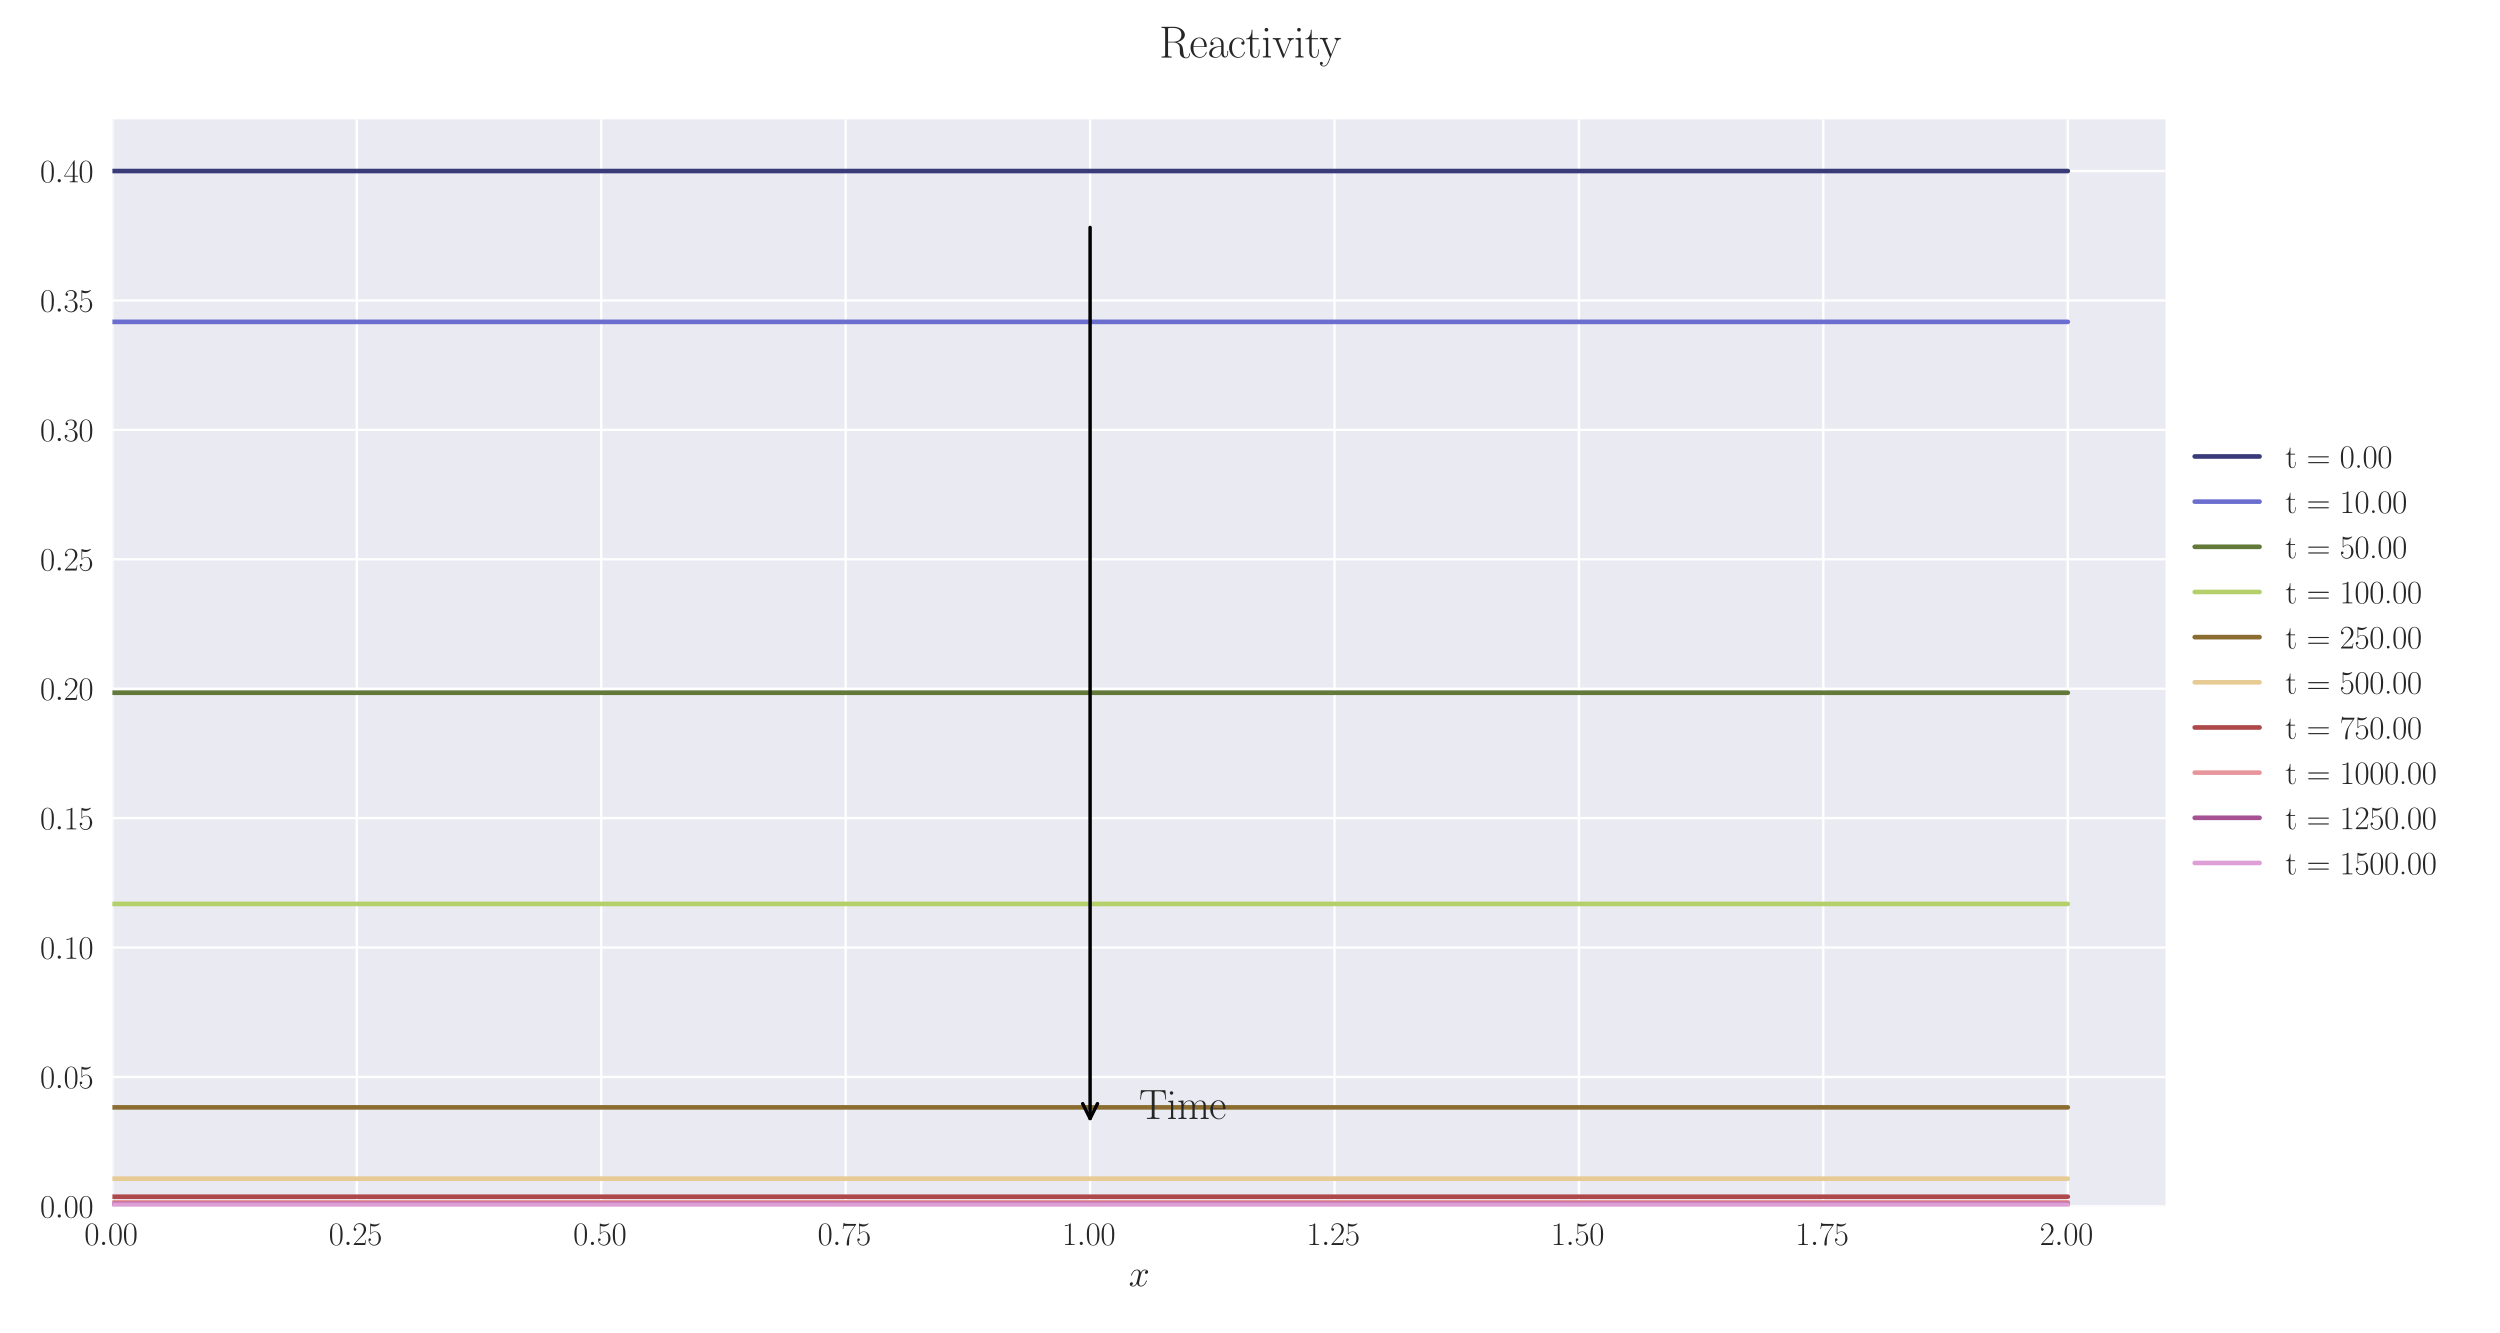 <?xml version="1.0" encoding="utf-8" standalone="no"?>
<!DOCTYPE svg PUBLIC "-//W3C//DTD SVG 1.1//EN"
  "http://www.w3.org/Graphics/SVG/1.1/DTD/svg11.dtd">
<svg xmlns:xlink="http://www.w3.org/1999/xlink" width="1080pt" height="576pt" viewBox="0 0 1080 576" xmlns="http://www.w3.org/2000/svg" version="1.1">
 <defs>
  <style type="text/css">*{stroke-linejoin: round; stroke-linecap: butt}</style>
 </defs>
 <g id="figure_1">
  <g id="patch_1">
   <path d="M 0 576 
L 1080 576 
L 1080 0 
L 0 0 
z
" style="fill: #ffffff"/>
  </g>
  <g id="axes_1">
   <g id="patch_2">
    <path d="M 48.559 521.153 
L 935.518 521.153 
L 935.518 51.564 
L 48.559 51.564 
z
" style="fill: #eaeaf2"/>
   </g>
   <g id="matplotlib.axis_1">
    <g id="xtick_1">
     <g id="line2d_1">
      <path d="M 48.559 521.153 
L 48.559 51.564 
" clip-path="url(#pdc29346733)" style="fill: none; stroke: #ffffff; stroke-linecap: round"/>
     </g>
     <g id="line2d_2"/>
     <g id="text_1">
      <!-- $\mathdefault{0.00}$ -->
      <g style="fill: #262626" transform="translate(36.42 537.839) scale(0.14 -0.14)">
       <defs>
        <path id="CMR17-30" d="M 2688 2025 
C 2688 2416 2682 3080 2413 3591 
C 2176 4039 1798 4198 1466 4198 
C 1158 4198 768 4058 525 3597 
C 269 3118 243 2524 243 2025 
C 243 1661 250 1106 448 619 
C 723 -39 1216 -128 1466 -128 
C 1760 -128 2208 -7 2470 600 
C 2662 1042 2688 1559 2688 2025 
z
M 1466 -26 
C 1056 -26 813 325 723 812 
C 653 1188 653 1738 653 2096 
C 653 2588 653 2997 736 3387 
C 858 3929 1216 4096 1466 4096 
C 1728 4096 2067 3923 2189 3400 
C 2272 3036 2278 2607 2278 2096 
C 2278 1680 2278 1169 2202 792 
C 2067 95 1690 -26 1466 -26 
z
" transform="scale(0.016)"/>
        <path id="CMMI12-3a" d="M 1178 307 
C 1178 492 1024 619 870 619 
C 685 619 557 466 557 313 
C 557 128 710 0 864 0 
C 1050 0 1178 153 1178 307 
z
" transform="scale(0.016)"/>
       </defs>
       <use xlink:href="#CMR17-30" transform="scale(0.996)"/>
       <use xlink:href="#CMMI12-3a" transform="translate(45.69 0) scale(0.996)"/>
       <use xlink:href="#CMR17-30" transform="translate(72.788 0) scale(0.996)"/>
       <use xlink:href="#CMR17-30" transform="translate(118.478 0) scale(0.996)"/>
      </g>
     </g>
    </g>
    <g id="xtick_2">
     <g id="line2d_3">
      <path d="M 154.149 521.153 
L 154.149 51.564 
" clip-path="url(#pdc29346733)" style="fill: none; stroke: #ffffff; stroke-linecap: round"/>
     </g>
     <g id="line2d_4"/>
     <g id="text_2">
      <!-- $\mathdefault{0.25}$ -->
      <g style="fill: #262626" transform="translate(142.01 537.839) scale(0.14 -0.14)">
       <defs>
        <path id="CMR17-32" d="M 2669 989 
L 2554 989 
C 2490 536 2438 459 2413 420 
C 2381 369 1920 369 1830 369 
L 602 369 
C 832 619 1280 1072 1824 1597 
C 2214 1967 2669 2402 2669 3035 
C 2669 3790 2067 4224 1395 4224 
C 691 4224 262 3604 262 3030 
C 262 2780 448 2748 525 2748 
C 589 2748 781 2787 781 3010 
C 781 3207 614 3264 525 3264 
C 486 3264 448 3258 422 3245 
C 544 3790 915 4058 1306 4058 
C 1862 4058 2227 3617 2227 3035 
C 2227 2479 1901 2000 1536 1584 
L 262 146 
L 262 0 
L 2515 0 
L 2669 989 
z
" transform="scale(0.016)"/>
        <path id="CMR17-35" d="M 730 3692 
C 794 3666 1056 3584 1325 3584 
C 1920 3584 2246 3911 2432 4100 
C 2432 4157 2432 4192 2394 4192 
C 2387 4192 2374 4192 2323 4163 
C 2099 4058 1837 3973 1517 3973 
C 1325 3973 1037 3999 723 4139 
C 653 4171 640 4171 634 4171 
C 602 4171 595 4164 595 4037 
L 595 2203 
C 595 2089 595 2057 659 2057 
C 691 2057 704 2070 736 2114 
C 941 2401 1222 2522 1542 2522 
C 1766 2522 2246 2382 2246 1289 
C 2246 1085 2246 715 2054 421 
C 1894 159 1645 25 1370 25 
C 947 25 518 320 403 814 
C 429 807 480 795 506 795 
C 589 795 749 840 749 1038 
C 749 1210 627 1280 506 1280 
C 358 1280 262 1190 262 1011 
C 262 454 704 -128 1382 -128 
C 2042 -128 2669 440 2669 1264 
C 2669 2030 2170 2624 1549 2624 
C 1222 2624 947 2503 730 2274 
L 730 3692 
z
" transform="scale(0.016)"/>
       </defs>
       <use xlink:href="#CMR17-30" transform="scale(0.996)"/>
       <use xlink:href="#CMMI12-3a" transform="translate(45.69 0) scale(0.996)"/>
       <use xlink:href="#CMR17-32" transform="translate(72.788 0) scale(0.996)"/>
       <use xlink:href="#CMR17-35" transform="translate(118.478 0) scale(0.996)"/>
      </g>
     </g>
    </g>
    <g id="xtick_3">
     <g id="line2d_5">
      <path d="M 259.74 521.153 
L 259.74 51.564 
" clip-path="url(#pdc29346733)" style="fill: none; stroke: #ffffff; stroke-linecap: round"/>
     </g>
     <g id="line2d_6"/>
     <g id="text_3">
      <!-- $\mathdefault{0.50}$ -->
      <g style="fill: #262626" transform="translate(247.6 537.839) scale(0.14 -0.14)">
       <use xlink:href="#CMR17-30" transform="scale(0.996)"/>
       <use xlink:href="#CMMI12-3a" transform="translate(45.69 0) scale(0.996)"/>
       <use xlink:href="#CMR17-35" transform="translate(72.788 0) scale(0.996)"/>
       <use xlink:href="#CMR17-30" transform="translate(118.478 0) scale(0.996)"/>
      </g>
     </g>
    </g>
    <g id="xtick_4">
     <g id="line2d_7">
      <path d="M 365.33 521.153 
L 365.33 51.564 
" clip-path="url(#pdc29346733)" style="fill: none; stroke: #ffffff; stroke-linecap: round"/>
     </g>
     <g id="line2d_8"/>
     <g id="text_4">
      <!-- $\mathdefault{0.75}$ -->
      <g style="fill: #262626" transform="translate(353.19 537.839) scale(0.14 -0.14)">
       <defs>
        <path id="CMR17-37" d="M 2886 3941 
L 2886 4081 
L 1382 4081 
C 634 4081 621 4165 595 4288 
L 480 4288 
L 294 3094 
L 410 3094 
C 429 3215 474 3540 550 3661 
C 589 3712 1062 3712 1171 3712 
L 2579 3712 
L 1869 2661 
C 1395 1954 1069 999 1069 165 
C 1069 89 1069 -128 1299 -128 
C 1530 -128 1530 89 1530 171 
L 1530 465 
C 1530 1508 1709 2196 2003 2636 
L 2886 3941 
z
" transform="scale(0.016)"/>
       </defs>
       <use xlink:href="#CMR17-30" transform="scale(0.996)"/>
       <use xlink:href="#CMMI12-3a" transform="translate(45.69 0) scale(0.996)"/>
       <use xlink:href="#CMR17-37" transform="translate(72.788 0) scale(0.996)"/>
       <use xlink:href="#CMR17-35" transform="translate(118.478 0) scale(0.996)"/>
      </g>
     </g>
    </g>
    <g id="xtick_5">
     <g id="line2d_9">
      <path d="M 470.92 521.153 
L 470.92 51.564 
" clip-path="url(#pdc29346733)" style="fill: none; stroke: #ffffff; stroke-linecap: round"/>
     </g>
     <g id="line2d_10"/>
     <g id="text_5">
      <!-- $\mathdefault{1.00}$ -->
      <g style="fill: #262626" transform="translate(458.781 537.839) scale(0.14 -0.14)">
       <defs>
        <path id="CMR17-31" d="M 1702 4058 
C 1702 4192 1696 4192 1606 4192 
C 1357 3916 979 3827 621 3827 
C 602 3827 570 3827 563 3808 
C 557 3795 557 3782 557 3648 
C 755 3648 1088 3686 1344 3839 
L 1344 461 
C 1344 236 1331 160 781 160 
L 589 160 
L 589 0 
C 896 0 1216 0 1523 0 
C 1830 0 2150 0 2458 0 
L 2458 160 
L 2266 160 
C 1715 160 1702 230 1702 458 
L 1702 4058 
z
" transform="scale(0.016)"/>
       </defs>
       <use xlink:href="#CMR17-31" transform="scale(0.996)"/>
       <use xlink:href="#CMMI12-3a" transform="translate(45.69 0) scale(0.996)"/>
       <use xlink:href="#CMR17-30" transform="translate(72.788 0) scale(0.996)"/>
       <use xlink:href="#CMR17-30" transform="translate(118.478 0) scale(0.996)"/>
      </g>
     </g>
    </g>
    <g id="xtick_6">
     <g id="line2d_11">
      <path d="M 576.511 521.153 
L 576.511 51.564 
" clip-path="url(#pdc29346733)" style="fill: none; stroke: #ffffff; stroke-linecap: round"/>
     </g>
     <g id="line2d_12"/>
     <g id="text_6">
      <!-- $\mathdefault{1.25}$ -->
      <g style="fill: #262626" transform="translate(564.371 537.839) scale(0.14 -0.14)">
       <use xlink:href="#CMR17-31" transform="scale(0.996)"/>
       <use xlink:href="#CMMI12-3a" transform="translate(45.69 0) scale(0.996)"/>
       <use xlink:href="#CMR17-32" transform="translate(72.788 0) scale(0.996)"/>
       <use xlink:href="#CMR17-35" transform="translate(118.478 0) scale(0.996)"/>
      </g>
     </g>
    </g>
    <g id="xtick_7">
     <g id="line2d_13">
      <path d="M 682.101 521.153 
L 682.101 51.564 
" clip-path="url(#pdc29346733)" style="fill: none; stroke: #ffffff; stroke-linecap: round"/>
     </g>
     <g id="line2d_14"/>
     <g id="text_7">
      <!-- $\mathdefault{1.50}$ -->
      <g style="fill: #262626" transform="translate(669.961 537.839) scale(0.14 -0.14)">
       <use xlink:href="#CMR17-31" transform="scale(0.996)"/>
       <use xlink:href="#CMMI12-3a" transform="translate(45.69 0) scale(0.996)"/>
       <use xlink:href="#CMR17-35" transform="translate(72.788 0) scale(0.996)"/>
       <use xlink:href="#CMR17-30" transform="translate(118.478 0) scale(0.996)"/>
      </g>
     </g>
    </g>
    <g id="xtick_8">
     <g id="line2d_15">
      <path d="M 787.691 521.153 
L 787.691 51.564 
" clip-path="url(#pdc29346733)" style="fill: none; stroke: #ffffff; stroke-linecap: round"/>
     </g>
     <g id="line2d_16"/>
     <g id="text_8">
      <!-- $\mathdefault{1.75}$ -->
      <g style="fill: #262626" transform="translate(775.552 537.839) scale(0.14 -0.14)">
       <use xlink:href="#CMR17-31" transform="scale(0.996)"/>
       <use xlink:href="#CMMI12-3a" transform="translate(45.69 0) scale(0.996)"/>
       <use xlink:href="#CMR17-37" transform="translate(72.788 0) scale(0.996)"/>
       <use xlink:href="#CMR17-35" transform="translate(118.478 0) scale(0.996)"/>
      </g>
     </g>
    </g>
    <g id="xtick_9">
     <g id="line2d_17">
      <path d="M 893.282 521.153 
L 893.282 51.564 
" clip-path="url(#pdc29346733)" style="fill: none; stroke: #ffffff; stroke-linecap: round"/>
     </g>
     <g id="line2d_18"/>
     <g id="text_9">
      <!-- $\mathdefault{2.00}$ -->
      <g style="fill: #262626" transform="translate(881.142 537.839) scale(0.14 -0.14)">
       <use xlink:href="#CMR17-32" transform="scale(0.996)"/>
       <use xlink:href="#CMMI12-3a" transform="translate(45.69 0) scale(0.996)"/>
       <use xlink:href="#CMR17-30" transform="translate(72.788 0) scale(0.996)"/>
       <use xlink:href="#CMR17-30" transform="translate(118.478 0) scale(0.996)"/>
      </g>
     </g>
    </g>
    <g id="text_10">
     <!-- $x$ -->
     <g style="fill: #262626" transform="translate(487.604 555.621) scale(0.16 -0.16)">
      <defs>
       <path id="CMMI12-78" d="M 3034 2606 
C 2829 2567 2752 2414 2752 2293 
C 2752 2139 2874 2088 2963 2088 
C 3155 2088 3290 2254 3290 2427 
C 3290 2695 2982 2816 2714 2816 
C 2323 2816 2106 2433 2048 2312 
C 1901 2816 1504 2816 1389 2816 
C 736 2816 390 1980 390 1839 
C 390 1814 416 1782 461 1782 
C 512 1782 525 1820 538 1846 
C 755 2555 1184 2689 1370 2689 
C 1658 2689 1715 2420 1715 2267 
C 1715 2127 1677 1980 1600 1673 
L 1382 798 
C 1286 415 1101 64 762 64 
C 730 64 570 64 435 147 
C 666 192 717 383 717 460 
C 717 588 621 664 499 664 
C 346 664 179 530 179 326 
C 179 57 480 -64 755 -64 
C 1062 -64 1280 179 1414 441 
C 1517 64 1837 -64 2074 -64 
C 2726 -64 3072 773 3072 913 
C 3072 945 3046 971 3008 971 
C 2950 971 2944 939 2925 888 
C 2752 326 2381 64 2093 64 
C 1869 64 1747 230 1747 492 
C 1747 632 1773 734 1875 1156 
L 2099 2024 
C 2195 2408 2413 2689 2707 2689 
C 2720 2689 2899 2689 3034 2606 
z
" transform="scale(0.016)"/>
      </defs>
      <use xlink:href="#CMMI12-78" transform="scale(0.996)"/>
     </g>
    </g>
   </g>
   <g id="matplotlib.axis_2">
    <g id="ytick_1">
     <g id="line2d_19">
      <path d="M 48.559 521.153 
L 935.518 521.153 
" clip-path="url(#pdc29346733)" style="fill: none; stroke: #ffffff; stroke-linecap: round"/>
     </g>
     <g id="line2d_20"/>
     <g id="text_11">
      <!-- $\mathdefault{0.00}$ -->
      <g style="fill: #262626" transform="translate(17.28 525.996) scale(0.14 -0.14)">
       <use xlink:href="#CMR17-30" transform="scale(0.996)"/>
       <use xlink:href="#CMMI12-3a" transform="translate(45.69 0) scale(0.996)"/>
       <use xlink:href="#CMR17-30" transform="translate(72.788 0) scale(0.996)"/>
       <use xlink:href="#CMR17-30" transform="translate(118.478 0) scale(0.996)"/>
      </g>
     </g>
    </g>
    <g id="ytick_2">
     <g id="line2d_21">
      <path d="M 48.559 465.245 
L 935.518 465.245 
" clip-path="url(#pdc29346733)" style="fill: none; stroke: #ffffff; stroke-linecap: round"/>
     </g>
     <g id="line2d_22"/>
     <g id="text_12">
      <!-- $\mathdefault{0.05}$ -->
      <g style="fill: #262626" transform="translate(17.28 470.088) scale(0.14 -0.14)">
       <use xlink:href="#CMR17-30" transform="scale(0.996)"/>
       <use xlink:href="#CMMI12-3a" transform="translate(45.69 0) scale(0.996)"/>
       <use xlink:href="#CMR17-30" transform="translate(72.788 0) scale(0.996)"/>
       <use xlink:href="#CMR17-35" transform="translate(118.478 0) scale(0.996)"/>
      </g>
     </g>
    </g>
    <g id="ytick_3">
     <g id="line2d_23">
      <path d="M 48.559 409.337 
L 935.518 409.337 
" clip-path="url(#pdc29346733)" style="fill: none; stroke: #ffffff; stroke-linecap: round"/>
     </g>
     <g id="line2d_24"/>
     <g id="text_13">
      <!-- $\mathdefault{0.10}$ -->
      <g style="fill: #262626" transform="translate(17.28 414.18) scale(0.14 -0.14)">
       <use xlink:href="#CMR17-30" transform="scale(0.996)"/>
       <use xlink:href="#CMMI12-3a" transform="translate(45.69 0) scale(0.996)"/>
       <use xlink:href="#CMR17-31" transform="translate(72.788 0) scale(0.996)"/>
       <use xlink:href="#CMR17-30" transform="translate(118.478 0) scale(0.996)"/>
      </g>
     </g>
    </g>
    <g id="ytick_4">
     <g id="line2d_25">
      <path d="M 48.559 353.429 
L 935.518 353.429 
" clip-path="url(#pdc29346733)" style="fill: none; stroke: #ffffff; stroke-linecap: round"/>
     </g>
     <g id="line2d_26"/>
     <g id="text_14">
      <!-- $\mathdefault{0.15}$ -->
      <g style="fill: #262626" transform="translate(17.28 358.272) scale(0.14 -0.14)">
       <use xlink:href="#CMR17-30" transform="scale(0.996)"/>
       <use xlink:href="#CMMI12-3a" transform="translate(45.69 0) scale(0.996)"/>
       <use xlink:href="#CMR17-31" transform="translate(72.788 0) scale(0.996)"/>
       <use xlink:href="#CMR17-35" transform="translate(118.478 0) scale(0.996)"/>
      </g>
     </g>
    </g>
    <g id="ytick_5">
     <g id="line2d_27">
      <path d="M 48.559 297.522 
L 935.518 297.522 
" clip-path="url(#pdc29346733)" style="fill: none; stroke: #ffffff; stroke-linecap: round"/>
     </g>
     <g id="line2d_28"/>
     <g id="text_15">
      <!-- $\mathdefault{0.20}$ -->
      <g style="fill: #262626" transform="translate(17.28 302.365) scale(0.14 -0.14)">
       <use xlink:href="#CMR17-30" transform="scale(0.996)"/>
       <use xlink:href="#CMMI12-3a" transform="translate(45.69 0) scale(0.996)"/>
       <use xlink:href="#CMR17-32" transform="translate(72.788 0) scale(0.996)"/>
       <use xlink:href="#CMR17-30" transform="translate(118.478 0) scale(0.996)"/>
      </g>
     </g>
    </g>
    <g id="ytick_6">
     <g id="line2d_29">
      <path d="M 48.559 241.614 
L 935.518 241.614 
" clip-path="url(#pdc29346733)" style="fill: none; stroke: #ffffff; stroke-linecap: round"/>
     </g>
     <g id="line2d_30"/>
     <g id="text_16">
      <!-- $\mathdefault{0.25}$ -->
      <g style="fill: #262626" transform="translate(17.28 246.457) scale(0.14 -0.14)">
       <use xlink:href="#CMR17-30" transform="scale(0.996)"/>
       <use xlink:href="#CMMI12-3a" transform="translate(45.69 0) scale(0.996)"/>
       <use xlink:href="#CMR17-32" transform="translate(72.788 0) scale(0.996)"/>
       <use xlink:href="#CMR17-35" transform="translate(118.478 0) scale(0.996)"/>
      </g>
     </g>
    </g>
    <g id="ytick_7">
     <g id="line2d_31">
      <path d="M 48.559 185.706 
L 935.518 185.706 
" clip-path="url(#pdc29346733)" style="fill: none; stroke: #ffffff; stroke-linecap: round"/>
     </g>
     <g id="line2d_32"/>
     <g id="text_17">
      <!-- $\mathdefault{0.30}$ -->
      <g style="fill: #262626" transform="translate(17.28 190.549) scale(0.14 -0.14)">
       <defs>
        <path id="CMR17-33" d="M 1414 2157 
C 1984 2157 2234 1662 2234 1090 
C 2234 320 1824 25 1453 25 
C 1114 25 563 194 390 693 
C 422 680 454 680 486 680 
C 640 680 755 782 755 948 
C 755 1133 614 1216 486 1216 
C 378 1216 211 1165 211 926 
C 211 335 787 -128 1466 -128 
C 2176 -128 2720 430 2720 1085 
C 2720 1707 2208 2157 1600 2227 
C 2086 2328 2554 2756 2554 3329 
C 2554 3820 2048 4179 1472 4179 
C 890 4179 378 3829 378 3329 
C 378 3110 544 3072 627 3072 
C 762 3072 877 3155 877 3321 
C 877 3486 762 3569 627 3569 
C 602 3569 570 3569 544 3557 
C 730 3959 1235 4032 1459 4032 
C 1683 4032 2106 3925 2106 3320 
C 2106 3143 2080 2828 1862 2550 
C 1670 2304 1453 2304 1242 2284 
C 1210 2284 1062 2269 1037 2269 
C 992 2263 966 2257 966 2208 
C 966 2163 973 2157 1101 2157 
L 1414 2157 
z
" transform="scale(0.016)"/>
       </defs>
       <use xlink:href="#CMR17-30" transform="scale(0.996)"/>
       <use xlink:href="#CMMI12-3a" transform="translate(45.69 0) scale(0.996)"/>
       <use xlink:href="#CMR17-33" transform="translate(72.788 0) scale(0.996)"/>
       <use xlink:href="#CMR17-30" transform="translate(118.478 0) scale(0.996)"/>
      </g>
     </g>
    </g>
    <g id="ytick_8">
     <g id="line2d_33">
      <path d="M 48.559 129.798 
L 935.518 129.798 
" clip-path="url(#pdc29346733)" style="fill: none; stroke: #ffffff; stroke-linecap: round"/>
     </g>
     <g id="line2d_34"/>
     <g id="text_18">
      <!-- $\mathdefault{0.35}$ -->
      <g style="fill: #262626" transform="translate(17.28 134.641) scale(0.14 -0.14)">
       <use xlink:href="#CMR17-30" transform="scale(0.996)"/>
       <use xlink:href="#CMMI12-3a" transform="translate(45.69 0) scale(0.996)"/>
       <use xlink:href="#CMR17-33" transform="translate(72.788 0) scale(0.996)"/>
       <use xlink:href="#CMR17-35" transform="translate(118.478 0) scale(0.996)"/>
      </g>
     </g>
    </g>
    <g id="ytick_9">
     <g id="line2d_35">
      <path d="M 48.559 73.89 
L 935.518 73.89 
" clip-path="url(#pdc29346733)" style="fill: none; stroke: #ffffff; stroke-linecap: round"/>
     </g>
     <g id="line2d_36"/>
     <g id="text_19">
      <!-- $\mathdefault{0.40}$ -->
      <g style="fill: #262626" transform="translate(17.28 78.733) scale(0.14 -0.14)">
       <defs>
        <path id="CMR17-34" d="M 2150 4122 
C 2150 4256 2144 4256 2029 4256 
L 128 1254 
L 128 1088 
L 1779 1088 
L 1779 457 
C 1779 224 1766 160 1318 160 
L 1197 160 
L 1197 0 
C 1402 0 1747 0 1965 0 
C 2182 0 2528 0 2733 0 
L 2733 160 
L 2611 160 
C 2163 160 2150 224 2150 457 
L 2150 1088 
L 2803 1088 
L 2803 1254 
L 2150 1254 
L 2150 4122 
z
M 1798 3703 
L 1798 1254 
L 256 1254 
L 1798 3703 
z
" transform="scale(0.016)"/>
       </defs>
       <use xlink:href="#CMR17-30" transform="scale(0.996)"/>
       <use xlink:href="#CMMI12-3a" transform="translate(45.69 0) scale(0.996)"/>
       <use xlink:href="#CMR17-34" transform="translate(72.788 0) scale(0.996)"/>
       <use xlink:href="#CMR17-30" transform="translate(118.478 0) scale(0.996)"/>
      </g>
     </g>
    </g>
   </g>
   <g id="line2d_37">
    <path d="M 48.559 73.89 
L 57.006 73.89 
L 65.454 73.89 
L 73.901 73.89 
L 82.348 73.89 
L 90.795 73.89 
L 99.242 73.89 
L 107.69 73.89 
L 116.137 73.89 
L 124.584 73.89 
L 133.031 73.89 
L 141.479 73.89 
L 149.926 73.89 
L 158.373 73.89 
L 166.82 73.89 
L 175.267 73.89 
L 183.715 73.89 
L 192.162 73.89 
L 200.609 73.89 
L 209.056 73.89 
L 217.504 73.89 
L 225.951 73.89 
L 234.398 73.89 
L 242.845 73.89 
L 251.292 73.89 
L 259.74 73.89 
L 268.187 73.89 
L 276.634 73.89 
L 285.081 73.89 
L 293.529 73.89 
L 301.976 73.89 
L 310.423 73.89 
L 318.87 73.89 
L 327.317 73.89 
L 335.765 73.89 
L 344.212 73.89 
L 352.659 73.89 
L 361.106 73.89 
L 369.554 73.89 
L 378.001 73.89 
L 386.448 73.89 
L 394.895 73.89 
L 403.343 73.89 
L 411.79 73.89 
L 420.237 73.89 
L 428.684 73.89 
L 437.131 73.89 
L 445.579 73.89 
L 454.026 73.89 
L 462.473 73.89 
L 470.92 73.89 
L 479.368 73.89 
L 487.815 73.89 
L 496.262 73.89 
L 504.709 73.89 
L 513.156 73.89 
L 521.604 73.89 
L 530.051 73.89 
L 538.498 73.89 
L 546.945 73.89 
L 555.393 73.89 
L 563.84 73.89 
L 572.287 73.89 
L 580.734 73.89 
L 589.181 73.89 
L 597.629 73.89 
L 606.076 73.89 
L 614.523 73.89 
L 622.97 73.89 
L 631.418 73.89 
L 639.865 73.89 
L 648.312 73.89 
L 656.759 73.89 
L 665.206 73.89 
L 673.654 73.89 
L 682.101 73.89 
L 690.548 73.89 
L 698.995 73.89 
L 707.443 73.89 
L 715.89 73.89 
L 724.337 73.89 
L 732.784 73.89 
L 741.232 73.89 
L 749.679 73.89 
L 758.126 73.89 
L 766.573 73.89 
L 775.02 73.89 
L 783.468 73.89 
L 791.915 73.89 
L 800.362 73.89 
L 808.809 73.89 
L 817.257 73.89 
L 825.704 73.89 
L 834.151 73.89 
L 842.598 73.89 
L 851.045 73.89 
L 859.493 73.89 
L 867.94 73.89 
L 876.387 73.89 
L 884.834 73.89 
L 893.282 73.89 
" clip-path="url(#pdc29346733)" style="fill: none; stroke: #393b79; stroke-width: 2; stroke-linecap: round"/>
   </g>
   <g id="line2d_38">
    <path d="M 48.559 139.044 
L 57.006 139.044 
L 65.454 139.044 
L 73.901 139.044 
L 82.348 139.044 
L 90.795 139.044 
L 99.242 139.044 
L 107.69 139.044 
L 116.137 139.044 
L 124.584 139.044 
L 133.031 139.044 
L 141.479 139.044 
L 149.926 139.044 
L 158.373 139.044 
L 166.82 139.044 
L 175.267 139.044 
L 183.715 139.044 
L 192.162 139.044 
L 200.609 139.044 
L 209.056 139.044 
L 217.504 139.044 
L 225.951 139.044 
L 234.398 139.044 
L 242.845 139.044 
L 251.292 139.044 
L 259.74 139.044 
L 268.187 139.044 
L 276.634 139.044 
L 285.081 139.044 
L 293.529 139.044 
L 301.976 139.044 
L 310.423 139.044 
L 318.87 139.044 
L 327.317 139.044 
L 335.765 139.044 
L 344.212 139.044 
L 352.659 139.044 
L 361.106 139.044 
L 369.554 139.044 
L 378.001 139.044 
L 386.448 139.044 
L 394.895 139.044 
L 403.343 139.044 
L 411.79 139.044 
L 420.237 139.044 
L 428.684 139.044 
L 437.131 139.044 
L 445.579 139.044 
L 454.026 139.044 
L 462.473 139.044 
L 470.92 139.044 
L 479.368 139.044 
L 487.815 139.044 
L 496.262 139.044 
L 504.709 139.044 
L 513.156 139.044 
L 521.604 139.044 
L 530.051 139.044 
L 538.498 139.044 
L 546.945 139.044 
L 555.393 139.044 
L 563.84 139.044 
L 572.287 139.044 
L 580.734 139.044 
L 589.181 139.044 
L 597.629 139.044 
L 606.076 139.044 
L 614.523 139.044 
L 622.97 139.044 
L 631.418 139.044 
L 639.865 139.044 
L 648.312 139.044 
L 656.759 139.044 
L 665.206 139.044 
L 673.654 139.044 
L 682.101 139.044 
L 690.548 139.044 
L 698.995 139.044 
L 707.443 139.044 
L 715.89 139.044 
L 724.337 139.044 
L 732.784 139.044 
L 741.232 139.044 
L 749.679 139.044 
L 758.126 139.044 
L 766.573 139.044 
L 775.02 139.044 
L 783.468 139.044 
L 791.915 139.044 
L 800.362 139.044 
L 808.809 139.044 
L 817.257 139.044 
L 825.704 139.044 
L 834.151 139.044 
L 842.598 139.044 
L 851.045 139.044 
L 859.493 139.044 
L 867.94 139.044 
L 876.387 139.044 
L 884.834 139.044 
L 893.282 139.044 
" clip-path="url(#pdc29346733)" style="fill: none; stroke: #6b6ecf; stroke-width: 2; stroke-linecap: round"/>
   </g>
   <g id="line2d_39">
    <path d="M 48.559 299.265 
L 57.006 299.265 
L 65.454 299.265 
L 73.901 299.265 
L 82.348 299.265 
L 90.795 299.265 
L 99.242 299.265 
L 107.69 299.265 
L 116.137 299.265 
L 124.584 299.265 
L 133.031 299.265 
L 141.479 299.265 
L 149.926 299.265 
L 158.373 299.265 
L 166.82 299.265 
L 175.267 299.265 
L 183.715 299.265 
L 192.162 299.265 
L 200.609 299.265 
L 209.056 299.265 
L 217.504 299.265 
L 225.951 299.265 
L 234.398 299.265 
L 242.845 299.265 
L 251.292 299.265 
L 259.74 299.265 
L 268.187 299.265 
L 276.634 299.265 
L 285.081 299.265 
L 293.529 299.265 
L 301.976 299.265 
L 310.423 299.265 
L 318.87 299.265 
L 327.317 299.265 
L 335.765 299.265 
L 344.212 299.265 
L 352.659 299.265 
L 361.106 299.265 
L 369.554 299.265 
L 378.001 299.265 
L 386.448 299.265 
L 394.895 299.265 
L 403.343 299.265 
L 411.79 299.265 
L 420.237 299.265 
L 428.684 299.265 
L 437.131 299.265 
L 445.579 299.265 
L 454.026 299.265 
L 462.473 299.265 
L 470.92 299.265 
L 479.368 299.265 
L 487.815 299.265 
L 496.262 299.265 
L 504.709 299.265 
L 513.156 299.265 
L 521.604 299.265 
L 530.051 299.265 
L 538.498 299.265 
L 546.945 299.265 
L 555.393 299.265 
L 563.84 299.265 
L 572.287 299.265 
L 580.734 299.265 
L 589.181 299.265 
L 597.629 299.265 
L 606.076 299.265 
L 614.523 299.265 
L 622.97 299.265 
L 631.418 299.265 
L 639.865 299.265 
L 648.312 299.265 
L 656.759 299.265 
L 665.206 299.265 
L 673.654 299.265 
L 682.101 299.265 
L 690.548 299.265 
L 698.995 299.265 
L 707.443 299.265 
L 715.89 299.265 
L 724.337 299.265 
L 732.784 299.265 
L 741.232 299.265 
L 749.679 299.265 
L 758.126 299.265 
L 766.573 299.265 
L 775.02 299.265 
L 783.468 299.265 
L 791.915 299.265 
L 800.362 299.265 
L 808.809 299.265 
L 817.257 299.265 
L 825.704 299.265 
L 834.151 299.265 
L 842.598 299.265 
L 851.045 299.265 
L 859.493 299.265 
L 867.94 299.265 
L 876.387 299.265 
L 884.834 299.265 
L 893.282 299.265 
" clip-path="url(#pdc29346733)" style="fill: none; stroke: #637939; stroke-width: 2; stroke-linecap: round"/>
   </g>
   <g id="line2d_40">
    <path d="M 48.559 390.501 
L 57.006 390.501 
L 65.454 390.501 
L 73.901 390.501 
L 82.348 390.501 
L 90.795 390.501 
L 99.242 390.501 
L 107.69 390.501 
L 116.137 390.501 
L 124.584 390.501 
L 133.031 390.501 
L 141.479 390.501 
L 149.926 390.501 
L 158.373 390.501 
L 166.82 390.501 
L 175.267 390.501 
L 183.715 390.501 
L 192.162 390.501 
L 200.609 390.501 
L 209.056 390.501 
L 217.504 390.501 
L 225.951 390.501 
L 234.398 390.501 
L 242.845 390.501 
L 251.292 390.501 
L 259.74 390.501 
L 268.187 390.501 
L 276.634 390.501 
L 285.081 390.501 
L 293.529 390.501 
L 301.976 390.501 
L 310.423 390.501 
L 318.87 390.501 
L 327.317 390.501 
L 335.765 390.501 
L 344.212 390.501 
L 352.659 390.501 
L 361.106 390.501 
L 369.554 390.501 
L 378.001 390.501 
L 386.448 390.501 
L 394.895 390.501 
L 403.343 390.501 
L 411.79 390.501 
L 420.237 390.501 
L 428.684 390.501 
L 437.131 390.501 
L 445.579 390.501 
L 454.026 390.501 
L 462.473 390.501 
L 470.92 390.501 
L 479.368 390.501 
L 487.815 390.501 
L 496.262 390.501 
L 504.709 390.501 
L 513.156 390.501 
L 521.604 390.501 
L 530.051 390.501 
L 538.498 390.501 
L 546.945 390.501 
L 555.393 390.501 
L 563.84 390.501 
L 572.287 390.501 
L 580.734 390.501 
L 589.181 390.501 
L 597.629 390.501 
L 606.076 390.501 
L 614.523 390.501 
L 622.97 390.501 
L 631.418 390.501 
L 639.865 390.501 
L 648.312 390.501 
L 656.759 390.501 
L 665.206 390.501 
L 673.654 390.501 
L 682.101 390.501 
L 690.548 390.501 
L 698.995 390.501 
L 707.443 390.501 
L 715.89 390.501 
L 724.337 390.501 
L 732.784 390.501 
L 741.232 390.501 
L 749.679 390.501 
L 758.126 390.501 
L 766.573 390.501 
L 775.02 390.501 
L 783.468 390.501 
L 791.915 390.501 
L 800.362 390.501 
L 808.809 390.501 
L 817.257 390.501 
L 825.704 390.501 
L 834.151 390.501 
L 842.598 390.501 
L 851.045 390.501 
L 859.493 390.501 
L 867.94 390.501 
L 876.387 390.501 
L 884.834 390.501 
L 893.282 390.501 
" clip-path="url(#pdc29346733)" style="fill: none; stroke: #b5cf6b; stroke-width: 2; stroke-linecap: round"/>
   </g>
   <g id="line2d_41">
    <path d="M 48.559 478.378 
L 57.006 478.378 
L 65.454 478.378 
L 73.901 478.378 
L 82.348 478.378 
L 90.795 478.378 
L 99.242 478.378 
L 107.69 478.378 
L 116.137 478.378 
L 124.584 478.378 
L 133.031 478.378 
L 141.479 478.378 
L 149.926 478.378 
L 158.373 478.378 
L 166.82 478.378 
L 175.267 478.378 
L 183.715 478.378 
L 192.162 478.378 
L 200.609 478.378 
L 209.056 478.378 
L 217.504 478.378 
L 225.951 478.378 
L 234.398 478.378 
L 242.845 478.378 
L 251.292 478.378 
L 259.74 478.378 
L 268.187 478.378 
L 276.634 478.378 
L 285.081 478.378 
L 293.529 478.378 
L 301.976 478.378 
L 310.423 478.378 
L 318.87 478.378 
L 327.317 478.378 
L 335.765 478.378 
L 344.212 478.378 
L 352.659 478.378 
L 361.106 478.378 
L 369.554 478.378 
L 378.001 478.378 
L 386.448 478.378 
L 394.895 478.378 
L 403.343 478.378 
L 411.79 478.378 
L 420.237 478.378 
L 428.684 478.378 
L 437.131 478.378 
L 445.579 478.378 
L 454.026 478.378 
L 462.473 478.378 
L 470.92 478.378 
L 479.368 478.378 
L 487.815 478.378 
L 496.262 478.378 
L 504.709 478.378 
L 513.156 478.378 
L 521.604 478.378 
L 530.051 478.378 
L 538.498 478.378 
L 546.945 478.378 
L 555.393 478.378 
L 563.84 478.378 
L 572.287 478.378 
L 580.734 478.378 
L 589.181 478.378 
L 597.629 478.378 
L 606.076 478.378 
L 614.523 478.378 
L 622.97 478.378 
L 631.418 478.378 
L 639.865 478.378 
L 648.312 478.378 
L 656.759 478.378 
L 665.206 478.378 
L 673.654 478.378 
L 682.101 478.378 
L 690.548 478.378 
L 698.995 478.378 
L 707.443 478.378 
L 715.89 478.378 
L 724.337 478.378 
L 732.784 478.378 
L 741.232 478.378 
L 749.679 478.378 
L 758.126 478.378 
L 766.573 478.378 
L 775.02 478.378 
L 783.468 478.378 
L 791.915 478.378 
L 800.362 478.378 
L 808.809 478.378 
L 817.257 478.378 
L 825.704 478.378 
L 834.151 478.378 
L 842.598 478.378 
L 851.045 478.378 
L 859.493 478.378 
L 867.94 478.378 
L 876.387 478.378 
L 884.834 478.378 
L 893.282 478.378 
" clip-path="url(#pdc29346733)" style="fill: none; stroke: #8c6d31; stroke-width: 2; stroke-linecap: round"/>
   </g>
   <g id="line2d_42">
    <path d="M 48.559 509.182 
L 57.006 509.182 
L 65.454 509.182 
L 73.901 509.182 
L 82.348 509.182 
L 90.795 509.182 
L 99.242 509.182 
L 107.69 509.182 
L 116.137 509.182 
L 124.584 509.182 
L 133.031 509.182 
L 141.479 509.182 
L 149.926 509.182 
L 158.373 509.182 
L 166.82 509.182 
L 175.267 509.182 
L 183.715 509.182 
L 192.162 509.182 
L 200.609 509.182 
L 209.056 509.182 
L 217.504 509.182 
L 225.951 509.182 
L 234.398 509.182 
L 242.845 509.182 
L 251.292 509.182 
L 259.74 509.182 
L 268.187 509.182 
L 276.634 509.182 
L 285.081 509.182 
L 293.529 509.182 
L 301.976 509.182 
L 310.423 509.182 
L 318.87 509.182 
L 327.317 509.182 
L 335.765 509.182 
L 344.212 509.182 
L 352.659 509.182 
L 361.106 509.182 
L 369.554 509.182 
L 378.001 509.182 
L 386.448 509.182 
L 394.895 509.182 
L 403.343 509.182 
L 411.79 509.182 
L 420.237 509.182 
L 428.684 509.182 
L 437.131 509.182 
L 445.579 509.182 
L 454.026 509.182 
L 462.473 509.182 
L 470.92 509.182 
L 479.368 509.182 
L 487.815 509.182 
L 496.262 509.182 
L 504.709 509.182 
L 513.156 509.182 
L 521.604 509.182 
L 530.051 509.182 
L 538.498 509.182 
L 546.945 509.182 
L 555.393 509.182 
L 563.84 509.182 
L 572.287 509.182 
L 580.734 509.182 
L 589.181 509.182 
L 597.629 509.182 
L 606.076 509.182 
L 614.523 509.182 
L 622.97 509.182 
L 631.418 509.182 
L 639.865 509.182 
L 648.312 509.182 
L 656.759 509.182 
L 665.206 509.182 
L 673.654 509.182 
L 682.101 509.182 
L 690.548 509.182 
L 698.995 509.182 
L 707.443 509.182 
L 715.89 509.182 
L 724.337 509.182 
L 732.784 509.182 
L 741.232 509.182 
L 749.679 509.182 
L 758.126 509.182 
L 766.573 509.182 
L 775.02 509.182 
L 783.468 509.182 
L 791.915 509.182 
L 800.362 509.182 
L 808.809 509.182 
L 817.257 509.182 
L 825.704 509.182 
L 834.151 509.182 
L 842.598 509.182 
L 851.045 509.182 
L 859.493 509.182 
L 867.94 509.182 
L 876.387 509.182 
L 884.834 509.182 
L 893.282 509.182 
" clip-path="url(#pdc29346733)" style="fill: none; stroke: #e7cb94; stroke-width: 2; stroke-linecap: round"/>
   </g>
   <g id="line2d_43">
    <path d="M 48.559 516.979 
L 57.006 516.979 
L 65.454 516.979 
L 73.901 516.979 
L 82.348 516.979 
L 90.795 516.979 
L 99.242 516.979 
L 107.69 516.979 
L 116.137 516.979 
L 124.584 516.979 
L 133.031 516.979 
L 141.479 516.979 
L 149.926 516.979 
L 158.373 516.979 
L 166.82 516.979 
L 175.267 516.979 
L 183.715 516.979 
L 192.162 516.979 
L 200.609 516.979 
L 209.056 516.979 
L 217.504 516.979 
L 225.951 516.979 
L 234.398 516.979 
L 242.845 516.979 
L 251.292 516.979 
L 259.74 516.979 
L 268.187 516.979 
L 276.634 516.979 
L 285.081 516.979 
L 293.529 516.979 
L 301.976 516.979 
L 310.423 516.979 
L 318.87 516.979 
L 327.317 516.979 
L 335.765 516.979 
L 344.212 516.979 
L 352.659 516.979 
L 361.106 516.979 
L 369.554 516.979 
L 378.001 516.979 
L 386.448 516.979 
L 394.895 516.979 
L 403.343 516.979 
L 411.79 516.979 
L 420.237 516.979 
L 428.684 516.979 
L 437.131 516.979 
L 445.579 516.979 
L 454.026 516.979 
L 462.473 516.979 
L 470.92 516.979 
L 479.368 516.979 
L 487.815 516.979 
L 496.262 516.979 
L 504.709 516.979 
L 513.156 516.979 
L 521.604 516.979 
L 530.051 516.979 
L 538.498 516.979 
L 546.945 516.979 
L 555.393 516.979 
L 563.84 516.979 
L 572.287 516.979 
L 580.734 516.979 
L 589.181 516.979 
L 597.629 516.979 
L 606.076 516.979 
L 614.523 516.979 
L 622.97 516.979 
L 631.418 516.979 
L 639.865 516.979 
L 648.312 516.979 
L 656.759 516.979 
L 665.206 516.979 
L 673.654 516.979 
L 682.101 516.979 
L 690.548 516.979 
L 698.995 516.979 
L 707.443 516.979 
L 715.89 516.979 
L 724.337 516.979 
L 732.784 516.979 
L 741.232 516.979 
L 749.679 516.979 
L 758.126 516.979 
L 766.573 516.979 
L 775.02 516.979 
L 783.468 516.979 
L 791.915 516.979 
L 800.362 516.979 
L 808.809 516.979 
L 817.257 516.979 
L 825.704 516.979 
L 834.151 516.979 
L 842.598 516.979 
L 851.045 516.979 
L 859.493 516.979 
L 867.94 516.979 
L 876.387 516.979 
L 884.834 516.979 
L 893.282 516.979 
" clip-path="url(#pdc29346733)" style="fill: none; stroke: #ad494a; stroke-width: 2; stroke-linecap: round"/>
   </g>
   <g id="line2d_44">
    <path d="M 48.559 519.352 
L 57.006 519.352 
L 65.454 519.352 
L 73.901 519.352 
L 82.348 519.352 
L 90.795 519.352 
L 99.242 519.352 
L 107.69 519.352 
L 116.137 519.352 
L 124.584 519.352 
L 133.031 519.352 
L 141.479 519.352 
L 149.926 519.352 
L 158.373 519.352 
L 166.82 519.352 
L 175.267 519.352 
L 183.715 519.352 
L 192.162 519.352 
L 200.609 519.352 
L 209.056 519.352 
L 217.504 519.352 
L 225.951 519.352 
L 234.398 519.352 
L 242.845 519.352 
L 251.292 519.352 
L 259.74 519.352 
L 268.187 519.352 
L 276.634 519.352 
L 285.081 519.352 
L 293.529 519.352 
L 301.976 519.352 
L 310.423 519.352 
L 318.87 519.352 
L 327.317 519.352 
L 335.765 519.352 
L 344.212 519.352 
L 352.659 519.352 
L 361.106 519.352 
L 369.554 519.352 
L 378.001 519.352 
L 386.448 519.352 
L 394.895 519.352 
L 403.343 519.352 
L 411.79 519.352 
L 420.237 519.352 
L 428.684 519.352 
L 437.131 519.352 
L 445.579 519.352 
L 454.026 519.352 
L 462.473 519.352 
L 470.92 519.352 
L 479.368 519.352 
L 487.815 519.352 
L 496.262 519.352 
L 504.709 519.352 
L 513.156 519.352 
L 521.604 519.352 
L 530.051 519.352 
L 538.498 519.352 
L 546.945 519.352 
L 555.393 519.352 
L 563.84 519.352 
L 572.287 519.352 
L 580.734 519.352 
L 589.181 519.352 
L 597.629 519.352 
L 606.076 519.352 
L 614.523 519.352 
L 622.97 519.352 
L 631.418 519.352 
L 639.865 519.352 
L 648.312 519.352 
L 656.759 519.352 
L 665.206 519.352 
L 673.654 519.352 
L 682.101 519.352 
L 690.548 519.352 
L 698.995 519.352 
L 707.443 519.352 
L 715.89 519.352 
L 724.337 519.352 
L 732.784 519.352 
L 741.232 519.352 
L 749.679 519.352 
L 758.126 519.352 
L 766.573 519.352 
L 775.02 519.352 
L 783.468 519.352 
L 791.915 519.352 
L 800.362 519.352 
L 808.809 519.352 
L 817.257 519.352 
L 825.704 519.352 
L 834.151 519.352 
L 842.598 519.352 
L 851.045 519.352 
L 859.493 519.352 
L 867.94 519.352 
L 876.387 519.352 
L 884.834 519.352 
L 893.282 519.352 
" clip-path="url(#pdc29346733)" style="fill: none; stroke: #e7969c; stroke-width: 2; stroke-linecap: round"/>
   </g>
   <g id="line2d_45">
    <path d="M 48.559 520.089 
L 57.006 520.089 
L 65.454 520.089 
L 73.901 520.089 
L 82.348 520.089 
L 90.795 520.089 
L 99.242 520.089 
L 107.69 520.089 
L 116.137 520.089 
L 124.584 520.089 
L 133.031 520.089 
L 141.479 520.089 
L 149.926 520.089 
L 158.373 520.089 
L 166.82 520.089 
L 175.267 520.089 
L 183.715 520.089 
L 192.162 520.089 
L 200.609 520.089 
L 209.056 520.089 
L 217.504 520.089 
L 225.951 520.089 
L 234.398 520.089 
L 242.845 520.089 
L 251.292 520.089 
L 259.74 520.089 
L 268.187 520.089 
L 276.634 520.089 
L 285.081 520.089 
L 293.529 520.089 
L 301.976 520.089 
L 310.423 520.089 
L 318.87 520.089 
L 327.317 520.089 
L 335.765 520.089 
L 344.212 520.089 
L 352.659 520.089 
L 361.106 520.089 
L 369.554 520.089 
L 378.001 520.089 
L 386.448 520.089 
L 394.895 520.089 
L 403.343 520.089 
L 411.79 520.089 
L 420.237 520.089 
L 428.684 520.089 
L 437.131 520.089 
L 445.579 520.089 
L 454.026 520.089 
L 462.473 520.089 
L 470.92 520.089 
L 479.368 520.089 
L 487.815 520.089 
L 496.262 520.089 
L 504.709 520.089 
L 513.156 520.089 
L 521.604 520.089 
L 530.051 520.089 
L 538.498 520.089 
L 546.945 520.089 
L 555.393 520.089 
L 563.84 520.089 
L 572.287 520.089 
L 580.734 520.089 
L 589.181 520.089 
L 597.629 520.089 
L 606.076 520.089 
L 614.523 520.089 
L 622.97 520.089 
L 631.418 520.089 
L 639.865 520.089 
L 648.312 520.089 
L 656.759 520.089 
L 665.206 520.089 
L 673.654 520.089 
L 682.101 520.089 
L 690.548 520.089 
L 698.995 520.089 
L 707.443 520.089 
L 715.89 520.089 
L 724.337 520.089 
L 732.784 520.089 
L 741.232 520.089 
L 749.679 520.089 
L 758.126 520.089 
L 766.573 520.089 
L 775.02 520.089 
L 783.468 520.089 
L 791.915 520.089 
L 800.362 520.089 
L 808.809 520.089 
L 817.257 520.089 
L 825.704 520.089 
L 834.151 520.089 
L 842.598 520.089 
L 851.045 520.089 
L 859.493 520.089 
L 867.94 520.089 
L 876.387 520.089 
L 884.834 520.089 
L 893.282 520.089 
" clip-path="url(#pdc29346733)" style="fill: none; stroke: #a55194; stroke-width: 2; stroke-linecap: round"/>
   </g>
   <g id="line2d_46">
    <path d="M 48.559 520.412 
L 57.006 520.412 
L 65.454 520.412 
L 73.901 520.412 
L 82.348 520.412 
L 90.795 520.412 
L 99.242 520.412 
L 107.69 520.412 
L 116.137 520.412 
L 124.584 520.412 
L 133.031 520.412 
L 141.479 520.412 
L 149.926 520.412 
L 158.373 520.412 
L 166.82 520.412 
L 175.267 520.412 
L 183.715 520.412 
L 192.162 520.412 
L 200.609 520.412 
L 209.056 520.412 
L 217.504 520.412 
L 225.951 520.412 
L 234.398 520.412 
L 242.845 520.412 
L 251.292 520.412 
L 259.74 520.412 
L 268.187 520.412 
L 276.634 520.412 
L 285.081 520.412 
L 293.529 520.412 
L 301.976 520.412 
L 310.423 520.412 
L 318.87 520.412 
L 327.317 520.412 
L 335.765 520.412 
L 344.212 520.412 
L 352.659 520.412 
L 361.106 520.412 
L 369.554 520.412 
L 378.001 520.412 
L 386.448 520.412 
L 394.895 520.412 
L 403.343 520.412 
L 411.79 520.412 
L 420.237 520.412 
L 428.684 520.412 
L 437.131 520.412 
L 445.579 520.412 
L 454.026 520.412 
L 462.473 520.412 
L 470.92 520.412 
L 479.368 520.412 
L 487.815 520.412 
L 496.262 520.412 
L 504.709 520.412 
L 513.156 520.412 
L 521.604 520.412 
L 530.051 520.412 
L 538.498 520.412 
L 546.945 520.412 
L 555.393 520.412 
L 563.84 520.412 
L 572.287 520.412 
L 580.734 520.412 
L 589.181 520.412 
L 597.629 520.412 
L 606.076 520.412 
L 614.523 520.412 
L 622.97 520.412 
L 631.418 520.412 
L 639.865 520.412 
L 648.312 520.412 
L 656.759 520.412 
L 665.206 520.412 
L 673.654 520.412 
L 682.101 520.412 
L 690.548 520.412 
L 698.995 520.412 
L 707.443 520.412 
L 715.89 520.412 
L 724.337 520.412 
L 732.784 520.412 
L 741.232 520.412 
L 749.679 520.412 
L 758.126 520.412 
L 766.573 520.412 
L 775.02 520.412 
L 783.468 520.412 
L 791.915 520.412 
L 800.362 520.412 
L 808.809 520.412 
L 817.257 520.412 
L 825.704 520.412 
L 834.151 520.412 
L 842.598 520.412 
L 851.045 520.412 
L 859.493 520.412 
L 867.94 520.412 
L 876.387 520.412 
L 884.834 520.412 
L 893.282 520.412 
" clip-path="url(#pdc29346733)" style="fill: none; stroke: #de9ed6; stroke-width: 2; stroke-linecap: round"/>
   </g>
   <g id="patch_3">
    <path d="M 48.559 521.153 
L 48.559 51.564 
" style="fill: none"/>
   </g>
   <g id="patch_4">
    <path d="M 935.518 521.153 
L 935.518 51.564 
" style="fill: none"/>
   </g>
   <g id="patch_5">
    <path d="M 48.559 521.153 
L 935.518 521.153 
" style="fill: none"/>
   </g>
   <g id="patch_6">
    <path d="M 48.559 51.564 
L 935.518 51.564 
" style="fill: none"/>
   </g>
   <g id="patch_7">
    <path d="M 470.92 98.253 
Q 470.92 291.559 470.92 483.189 
" style="fill: none; stroke: #000000; stroke-width: 1.5; stroke-linecap: round"/>
    <path d="M 474.12 476.789 
L 470.92 483.189 
L 467.72 476.789 
" style="fill: none; stroke: #000000; stroke-width: 1.5; stroke-linecap: round"/>
   </g>
   <g id="text_20">
    <!-- Time -->
    <g style="fill: #262626" transform="translate(492.038 483.379) scale(0.18 -0.18)">
     <defs>
      <path id="CMR17-54" d="M 3981 4326 
L 288 4326 
L 179 2918 
L 294 2918 
C 378 3976 467 4160 1453 4160 
C 1568 4160 1754 4160 1805 4154 
C 1926 4135 1926 4058 1926 3912 
L 1926 459 
C 1926 230 1907 160 1376 160 
L 1197 160 
L 1197 0 
C 1504 0 1824 0 2138 0 
C 2451 0 2771 0 3078 0 
L 3078 160 
L 2899 160 
C 2368 160 2349 230 2349 459 
L 2349 3912 
C 2349 4052 2349 4129 2464 4154 
C 2515 4160 2701 4160 2816 4160 
C 3795 4160 3891 3976 3974 2918 
L 4090 2918 
L 3981 4326 
z
" transform="scale(0.016)"/>
      <path id="CMR17-69" d="M 992 3909 
C 992 4049 877 4170 730 4170 
C 589 4170 467 4056 467 3909 
C 467 3769 582 3648 730 3648 
C 870 3648 992 3763 992 3909 
z
M 243 2706 
L 243 2541 
C 602 2541 653 2502 653 2197 
L 653 427 
C 653 184 627 153 218 153 
L 218 -13 
C 371 0 646 0 806 0 
C 960 0 1222 0 1370 -13 
L 1370 153 
C 992 153 979 191 979 420 
L 979 2776 
L 243 2706 
z
" transform="scale(0.016)"/>
      <path id="CMR17-6d" d="M 4326 1933 
C 4326 2252 4269 2790 3507 2790 
C 3072 2790 2771 2496 2656 2151 
L 2650 2151 
C 2573 2676 2195 2790 1837 2790 
C 1331 2790 1069 2400 973 2144 
L 966 2144 
L 966 2790 
L 211 2720 
L 211 2554 
C 589 2554 646 2515 646 2208 
L 646 428 
C 646 184 621 153 211 153 
L 211 -13 
C 365 0 646 0 813 0 
C 979 0 1267 0 1421 -13 
L 1421 153 
C 1011 153 986 178 986 428 
L 986 1658 
C 986 2247 1344 2688 1792 2688 
C 2266 2688 2317 2266 2317 1958 
L 2317 428 
C 2317 184 2291 153 1882 153 
L 1882 -13 
C 2035 0 2317 0 2483 0 
C 2650 0 2938 0 3091 -13 
L 3091 153 
C 2682 153 2656 178 2656 428 
L 2656 1658 
C 2656 2247 3014 2688 3462 2688 
C 3936 2688 3987 2266 3987 1958 
L 3987 428 
C 3987 184 3962 153 3552 153 
L 3552 -13 
C 3706 0 3987 0 4154 0 
C 4320 0 4608 0 4762 -13 
L 4762 153 
C 4352 153 4326 178 4326 428 
L 4326 1933 
z
" transform="scale(0.016)"/>
      <path id="CMR17-65" d="M 2438 1472 
C 2464 1498 2464 1511 2464 1576 
C 2464 2238 2118 2816 1389 2816 
C 710 2816 173 2169 173 1383 
C 173 551 781 -64 1459 -64 
C 2176 -64 2458 607 2458 740 
C 2458 784 2419 784 2406 784 
C 2362 784 2355 771 2330 696 
C 2189 265 1837 51 1504 51 
C 1229 51 954 203 781 480 
C 582 803 582 1176 582 1472 
L 2438 1472 
z
M 589 1568 
C 634 2505 1126 2714 1382 2714 
C 1818 2714 2112 2297 2118 1568 
L 589 1568 
z
" transform="scale(0.016)"/>
     </defs>
     <use xlink:href="#CMR17-54" transform="scale(0.996)"/>
     <use xlink:href="#CMR17-69" transform="translate(66.51 0) scale(0.996)"/>
     <use xlink:href="#CMR17-6d" transform="translate(91.381 0) scale(0.996)"/>
     <use xlink:href="#CMR17-65" transform="translate(168.301 0) scale(0.996)"/>
    </g>
   </g>
   <g id="legend_1">
    <g id="line2d_47">
     <path d="M 948.118 197.198 
L 962.118 197.198 
L 976.118 197.198 
" style="fill: none; stroke: #393b79; stroke-width: 2; stroke-linecap: round"/>
    </g>
    <g id="text_21">
     <!-- t = 0.00 -->
     <g style="fill: #262626" transform="translate(987.318 202.098) scale(0.14 -0.14)">
      <defs>
       <path id="CMR17-74" d="M 966 2560 
L 1862 2560 
L 1862 2725 
L 966 2725 
L 966 3904 
L 851 3904 
C 838 3245 614 2668 70 2668 
L 70 2560 
L 627 2560 
L 627 771 
C 627 650 627 -64 1370 -64 
C 1747 -64 1965 306 1965 777 
L 1965 1140 
L 1850 1140 
L 1850 783 
C 1850 344 1677 51 1408 51 
C 1222 51 966 178 966 758 
L 966 2560 
z
" transform="scale(0.016)"/>
       <path id="CMR17-3d" d="M 4115 2017 
C 4211 2017 4307 2017 4307 2125 
C 4307 2240 4198 2240 4090 2240 
L 512 2240 
C 403 2240 294 2240 294 2125 
C 294 2017 390 2017 486 2017 
L 4115 2017 
z
M 4090 896 
C 4198 896 4307 896 4307 1011 
C 4307 1119 4211 1119 4115 1119 
L 486 1119 
C 390 1119 294 1119 294 1011 
C 294 896 403 896 512 896 
L 4090 896 
z
" transform="scale(0.016)"/>
       <path id="CMR17-2e" d="M 1062 261 
C 1062 420 934 522 800 522 
C 672 522 538 420 538 261 
C 538 102 666 0 800 0 
C 928 0 1062 102 1062 261 
z
" transform="scale(0.016)"/>
      </defs>
      <use xlink:href="#CMR17-74" transform="scale(0.996)"/>
      <use xlink:href="#CMR17-3d" transform="translate(65.357 0) scale(0.996)"/>
      <use xlink:href="#CMR17-30" transform="translate(167.147 0) scale(0.996)"/>
      <use xlink:href="#CMR17-2e" transform="translate(212.838 0) scale(0.996)"/>
      <use xlink:href="#CMR17-30" transform="translate(237.709 0) scale(0.996)"/>
      <use xlink:href="#CMR17-30" transform="translate(283.4 0) scale(0.996)"/>
     </g>
    </g>
    <g id="line2d_48">
     <path d="M 948.118 216.71 
L 962.118 216.71 
L 976.118 216.71 
" style="fill: none; stroke: #6b6ecf; stroke-width: 2; stroke-linecap: round"/>
    </g>
    <g id="text_22">
     <!-- t = 10.00 -->
     <g style="fill: #262626" transform="translate(987.318 221.61) scale(0.14 -0.14)">
      <use xlink:href="#CMR17-74" transform="scale(0.996)"/>
      <use xlink:href="#CMR17-3d" transform="translate(65.357 0) scale(0.996)"/>
      <use xlink:href="#CMR17-31" transform="translate(167.147 0) scale(0.996)"/>
      <use xlink:href="#CMR17-30" transform="translate(212.838 0) scale(0.996)"/>
      <use xlink:href="#CMR17-2e" transform="translate(258.528 0) scale(0.996)"/>
      <use xlink:href="#CMR17-30" transform="translate(283.4 0) scale(0.996)"/>
      <use xlink:href="#CMR17-30" transform="translate(329.09 0) scale(0.996)"/>
     </g>
    </g>
    <g id="line2d_49">
     <path d="M 948.118 236.222 
L 962.118 236.222 
L 976.118 236.222 
" style="fill: none; stroke: #637939; stroke-width: 2; stroke-linecap: round"/>
    </g>
    <g id="text_23">
     <!-- t = 50.00 -->
     <g style="fill: #262626" transform="translate(987.318 241.122) scale(0.14 -0.14)">
      <use xlink:href="#CMR17-74" transform="scale(0.996)"/>
      <use xlink:href="#CMR17-3d" transform="translate(65.357 0) scale(0.996)"/>
      <use xlink:href="#CMR17-35" transform="translate(167.147 0) scale(0.996)"/>
      <use xlink:href="#CMR17-30" transform="translate(212.838 0) scale(0.996)"/>
      <use xlink:href="#CMR17-2e" transform="translate(258.528 0) scale(0.996)"/>
      <use xlink:href="#CMR17-30" transform="translate(283.4 0) scale(0.996)"/>
      <use xlink:href="#CMR17-30" transform="translate(329.09 0) scale(0.996)"/>
     </g>
    </g>
    <g id="line2d_50">
     <path d="M 948.118 255.735 
L 962.118 255.735 
L 976.118 255.735 
" style="fill: none; stroke: #b5cf6b; stroke-width: 2; stroke-linecap: round"/>
    </g>
    <g id="text_24">
     <!-- t = 100.00 -->
     <g style="fill: #262626" transform="translate(987.318 260.635) scale(0.14 -0.14)">
      <use xlink:href="#CMR17-74" transform="scale(0.996)"/>
      <use xlink:href="#CMR17-3d" transform="translate(65.357 0) scale(0.996)"/>
      <use xlink:href="#CMR17-31" transform="translate(167.147 0) scale(0.996)"/>
      <use xlink:href="#CMR17-30" transform="translate(212.838 0) scale(0.996)"/>
      <use xlink:href="#CMR17-30" transform="translate(258.528 0) scale(0.996)"/>
      <use xlink:href="#CMR17-2e" transform="translate(304.219 0) scale(0.996)"/>
      <use xlink:href="#CMR17-30" transform="translate(329.09 0) scale(0.996)"/>
      <use xlink:href="#CMR17-30" transform="translate(374.78 0) scale(0.996)"/>
     </g>
    </g>
    <g id="line2d_51">
     <path d="M 948.118 275.247 
L 962.118 275.247 
L 976.118 275.247 
" style="fill: none; stroke: #8c6d31; stroke-width: 2; stroke-linecap: round"/>
    </g>
    <g id="text_25">
     <!-- t = 250.00 -->
     <g style="fill: #262626" transform="translate(987.318 280.147) scale(0.14 -0.14)">
      <use xlink:href="#CMR17-74" transform="scale(0.996)"/>
      <use xlink:href="#CMR17-3d" transform="translate(65.357 0) scale(0.996)"/>
      <use xlink:href="#CMR17-32" transform="translate(167.147 0) scale(0.996)"/>
      <use xlink:href="#CMR17-35" transform="translate(212.838 0) scale(0.996)"/>
      <use xlink:href="#CMR17-30" transform="translate(258.528 0) scale(0.996)"/>
      <use xlink:href="#CMR17-2e" transform="translate(304.219 0) scale(0.996)"/>
      <use xlink:href="#CMR17-30" transform="translate(329.09 0) scale(0.996)"/>
      <use xlink:href="#CMR17-30" transform="translate(374.78 0) scale(0.996)"/>
     </g>
    </g>
    <g id="line2d_52">
     <path d="M 948.118 294.759 
L 962.118 294.759 
L 976.118 294.759 
" style="fill: none; stroke: #e7cb94; stroke-width: 2; stroke-linecap: round"/>
    </g>
    <g id="text_26">
     <!-- t = 500.00 -->
     <g style="fill: #262626" transform="translate(987.318 299.659) scale(0.14 -0.14)">
      <use xlink:href="#CMR17-74" transform="scale(0.996)"/>
      <use xlink:href="#CMR17-3d" transform="translate(65.357 0) scale(0.996)"/>
      <use xlink:href="#CMR17-35" transform="translate(167.147 0) scale(0.996)"/>
      <use xlink:href="#CMR17-30" transform="translate(212.838 0) scale(0.996)"/>
      <use xlink:href="#CMR17-30" transform="translate(258.528 0) scale(0.996)"/>
      <use xlink:href="#CMR17-2e" transform="translate(304.219 0) scale(0.996)"/>
      <use xlink:href="#CMR17-30" transform="translate(329.09 0) scale(0.996)"/>
      <use xlink:href="#CMR17-30" transform="translate(374.78 0) scale(0.996)"/>
     </g>
    </g>
    <g id="line2d_53">
     <path d="M 948.118 314.271 
L 962.118 314.271 
L 976.118 314.271 
" style="fill: none; stroke: #ad494a; stroke-width: 2; stroke-linecap: round"/>
    </g>
    <g id="text_27">
     <!-- t = 750.00 -->
     <g style="fill: #262626" transform="translate(987.318 319.171) scale(0.14 -0.14)">
      <use xlink:href="#CMR17-74" transform="scale(0.996)"/>
      <use xlink:href="#CMR17-3d" transform="translate(65.357 0) scale(0.996)"/>
      <use xlink:href="#CMR17-37" transform="translate(167.147 0) scale(0.996)"/>
      <use xlink:href="#CMR17-35" transform="translate(212.838 0) scale(0.996)"/>
      <use xlink:href="#CMR17-30" transform="translate(258.528 0) scale(0.996)"/>
      <use xlink:href="#CMR17-2e" transform="translate(304.219 0) scale(0.996)"/>
      <use xlink:href="#CMR17-30" transform="translate(329.09 0) scale(0.996)"/>
      <use xlink:href="#CMR17-30" transform="translate(374.78 0) scale(0.996)"/>
     </g>
    </g>
    <g id="line2d_54">
     <path d="M 948.118 333.783 
L 962.118 333.783 
L 976.118 333.783 
" style="fill: none; stroke: #e7969c; stroke-width: 2; stroke-linecap: round"/>
    </g>
    <g id="text_28">
     <!-- t = 1000.00 -->
     <g style="fill: #262626" transform="translate(987.318 338.683) scale(0.14 -0.14)">
      <use xlink:href="#CMR17-74" transform="scale(0.996)"/>
      <use xlink:href="#CMR17-3d" transform="translate(65.357 0) scale(0.996)"/>
      <use xlink:href="#CMR17-31" transform="translate(167.147 0) scale(0.996)"/>
      <use xlink:href="#CMR17-30" transform="translate(212.838 0) scale(0.996)"/>
      <use xlink:href="#CMR17-30" transform="translate(258.528 0) scale(0.996)"/>
      <use xlink:href="#CMR17-30" transform="translate(304.219 0) scale(0.996)"/>
      <use xlink:href="#CMR17-2e" transform="translate(349.909 0) scale(0.996)"/>
      <use xlink:href="#CMR17-30" transform="translate(374.78 0) scale(0.996)"/>
      <use xlink:href="#CMR17-30" transform="translate(420.471 0) scale(0.996)"/>
     </g>
    </g>
    <g id="line2d_55">
     <path d="M 948.118 353.295 
L 962.118 353.295 
L 976.118 353.295 
" style="fill: none; stroke: #a55194; stroke-width: 2; stroke-linecap: round"/>
    </g>
    <g id="text_29">
     <!-- t = 1250.00 -->
     <g style="fill: #262626" transform="translate(987.318 358.195) scale(0.14 -0.14)">
      <use xlink:href="#CMR17-74" transform="scale(0.996)"/>
      <use xlink:href="#CMR17-3d" transform="translate(65.357 0) scale(0.996)"/>
      <use xlink:href="#CMR17-31" transform="translate(167.147 0) scale(0.996)"/>
      <use xlink:href="#CMR17-32" transform="translate(212.838 0) scale(0.996)"/>
      <use xlink:href="#CMR17-35" transform="translate(258.528 0) scale(0.996)"/>
      <use xlink:href="#CMR17-30" transform="translate(304.219 0) scale(0.996)"/>
      <use xlink:href="#CMR17-2e" transform="translate(349.909 0) scale(0.996)"/>
      <use xlink:href="#CMR17-30" transform="translate(374.78 0) scale(0.996)"/>
      <use xlink:href="#CMR17-30" transform="translate(420.471 0) scale(0.996)"/>
     </g>
    </g>
    <g id="line2d_56">
     <path d="M 948.118 372.807 
L 962.118 372.807 
L 976.118 372.807 
" style="fill: none; stroke: #de9ed6; stroke-width: 2; stroke-linecap: round"/>
    </g>
    <g id="text_30">
     <!-- t = 1500.00 -->
     <g style="fill: #262626" transform="translate(987.318 377.707) scale(0.14 -0.14)">
      <use xlink:href="#CMR17-74" transform="scale(0.996)"/>
      <use xlink:href="#CMR17-3d" transform="translate(65.357 0) scale(0.996)"/>
      <use xlink:href="#CMR17-31" transform="translate(167.147 0) scale(0.996)"/>
      <use xlink:href="#CMR17-35" transform="translate(212.838 0) scale(0.996)"/>
      <use xlink:href="#CMR17-30" transform="translate(258.528 0) scale(0.996)"/>
      <use xlink:href="#CMR17-30" transform="translate(304.219 0) scale(0.996)"/>
      <use xlink:href="#CMR17-2e" transform="translate(349.909 0) scale(0.996)"/>
      <use xlink:href="#CMR17-30" transform="translate(374.78 0) scale(0.996)"/>
      <use xlink:href="#CMR17-30" transform="translate(420.471 0) scale(0.996)"/>
     </g>
    </g>
   </g>
  </g>
  <g id="text_31">
   <!-- Reactivity -->
   <g style="fill: #262626" transform="translate(500.761 24.804) scale(0.192 -0.192)">
    <defs>
     <path id="CMR17-52" d="M 2509 2146 
C 3117 2268 3629 2676 3629 3186 
C 3629 3785 2950 4326 2054 4326 
L 333 4326 
L 333 4160 
C 774 4160 845 4160 845 3873 
L 845 415 
C 845 128 774 128 333 128 
L 333 -26 
C 518 -26 851 -26 1050 -26 
C 1248 -26 1581 -26 1766 -26 
L 1766 128 
C 1325 128 1254 128 1254 417 
L 1254 2112 
L 2003 2112 
C 2368 2112 2573 1964 2662 1881 
C 2918 1632 2918 1459 2918 1024 
C 2918 595 2918 377 3110 160 
C 3354 -102 3680 -128 3821 -128 
C 4294 -128 4365 396 4365 503 
C 4365 540 4365 585 4307 585 
C 4256 585 4250 547 4250 522 
C 4218 112 4032 -26 3834 -26 
C 3482 -26 3443 375 3405 764 
C 3386 898 3373 993 3360 1133 
C 3322 1452 3270 1917 2509 2146 
z
M 1984 2214 
L 1254 2214 
L 1254 3913 
C 1254 4129 1267 4160 1523 4160 
L 1990 4160 
C 2522 4160 3142 3977 3142 3190 
C 3142 2372 2464 2214 1984 2214 
z
" transform="scale(0.016)"/>
     <path id="CMR17-61" d="M 2304 1653 
C 2304 2072 2304 2294 2035 2543 
C 1798 2752 1523 2816 1306 2816 
C 800 2816 435 2407 435 1971 
C 435 1728 627 1728 666 1728 
C 749 1728 896 1778 896 1954 
C 896 2112 774 2181 666 2181 
C 640 2181 608 2174 589 2168 
C 723 2592 1069 2714 1293 2714 
C 1613 2714 1965 2429 1965 1885 
L 1965 1600 
C 1587 1600 1133 1549 774 1357 
C 371 1133 256 813 256 570 
C 256 77 832 -64 1171 -64 
C 1523 -64 1850 139 1990 511 
C 2003 233 2182 -18 2464 -18 
C 2598 -18 2938 70 2938 567 
L 2938 920 
L 2822 920 
L 2822 562 
C 2822 178 2650 128 2566 128 
C 2304 128 2304 458 2304 738 
L 2304 1653 
z
M 1965 870 
C 1965 317 1568 38 1216 38 
C 896 38 646 275 646 570 
C 646 761 730 1100 1101 1305 
C 1408 1478 1760 1504 1965 1504 
L 1965 870 
z
" transform="scale(0.016)"/>
     <path id="CMR17-63" d="M 2234 2240 
C 2112 2240 1933 2240 1933 2017 
C 1933 1838 2080 1787 2163 1787 
C 2208 1787 2394 1807 2394 2024 
C 2394 2467 1958 2803 1466 2803 
C 787 2803 211 2178 211 1363 
C 211 516 813 -64 1466 -64 
C 2259 -64 2458 677 2458 748 
C 2458 774 2451 793 2406 793 
C 2362 793 2355 787 2330 703 
C 2163 180 1798 51 1523 51 
C 1114 51 621 427 621 1369 
C 621 2338 1094 2688 1472 2688 
C 1722 2688 2093 2573 2234 2240 
z
" transform="scale(0.016)"/>
     <path id="CMR17-76" d="M 2502 2163 
C 2560 2304 2662 2560 3034 2560 
L 3034 2726 
C 2912 2726 2752 2726 2630 2726 
C 2496 2726 2285 2726 2157 2732 
L 2157 2566 
C 2317 2553 2406 2477 2406 2311 
C 2406 2253 2406 2240 2368 2151 
L 1664 377 
L 902 2286 
C 864 2369 864 2381 864 2407 
C 864 2560 1075 2560 1171 2560 
L 1171 2732 
C 1018 2726 736 2726 576 2726 
C 403 2726 205 2726 64 2732 
L 64 2560 
C 307 2560 442 2560 518 2362 
L 1446 44 
C 1485 -51 1491 -64 1549 -64 
C 1606 -64 1613 -51 1651 44 
L 2502 2163 
z
" transform="scale(0.016)"/>
     <path id="CMR17-79" d="M 2496 2197 
C 2656 2586 2944 2586 3034 2586 
L 3034 2752 
C 2912 2752 2752 2752 2630 2752 
C 2496 2752 2285 2752 2157 2758 
L 2157 2592 
C 2400 2573 2406 2394 2406 2343 
C 2406 2280 2394 2248 2362 2171 
L 1664 449 
L 902 2306 
C 870 2382 870 2426 870 2433 
C 870 2573 1018 2586 1171 2586 
L 1171 2758 
C 1018 2752 742 2752 582 2752 
C 410 2752 205 2752 64 2758 
L 64 2586 
C 410 2586 448 2554 531 2350 
L 1485 15 
C 1197 -738 1030 -1178 627 -1178 
C 557 -1178 397 -1159 282 -1044 
C 429 -1031 493 -942 493 -833 
C 493 -725 416 -629 288 -629 
C 147 -629 77 -725 77 -840 
C 77 -1095 339 -1280 627 -1280 
C 998 -1280 1229 -922 1357 -604 
L 2496 2197 
z
" transform="scale(0.016)"/>
    </defs>
    <use xlink:href="#CMR17-52" transform="scale(0.996)"/>
    <use xlink:href="#CMR17-65" transform="translate(67.791 0) scale(0.996)"/>
    <use xlink:href="#CMR17-61" transform="translate(108.277 0) scale(0.996)"/>
    <use xlink:href="#CMR17-63" transform="translate(153.967 0) scale(0.996)"/>
    <use xlink:href="#CMR17-74" transform="translate(194.453 0) scale(0.996)"/>
    <use xlink:href="#CMR17-69" transform="translate(229.734 0) scale(0.996)"/>
    <use xlink:href="#CMR17-76" transform="translate(254.605 0) scale(0.996)"/>
    <use xlink:href="#CMR17-69" transform="translate(302.898 0) scale(0.996)"/>
    <use xlink:href="#CMR17-74" transform="translate(327.769 0) scale(0.996)"/>
    <use xlink:href="#CMR17-79" transform="translate(360.447 0) scale(0.996)"/>
   </g>
  </g>
 </g>
 <defs>
  <clipPath id="pdc29346733">
   <rect x="48.559" y="51.564" width="886.959" height="469.589"/>
  </clipPath>
 </defs>
</svg>
